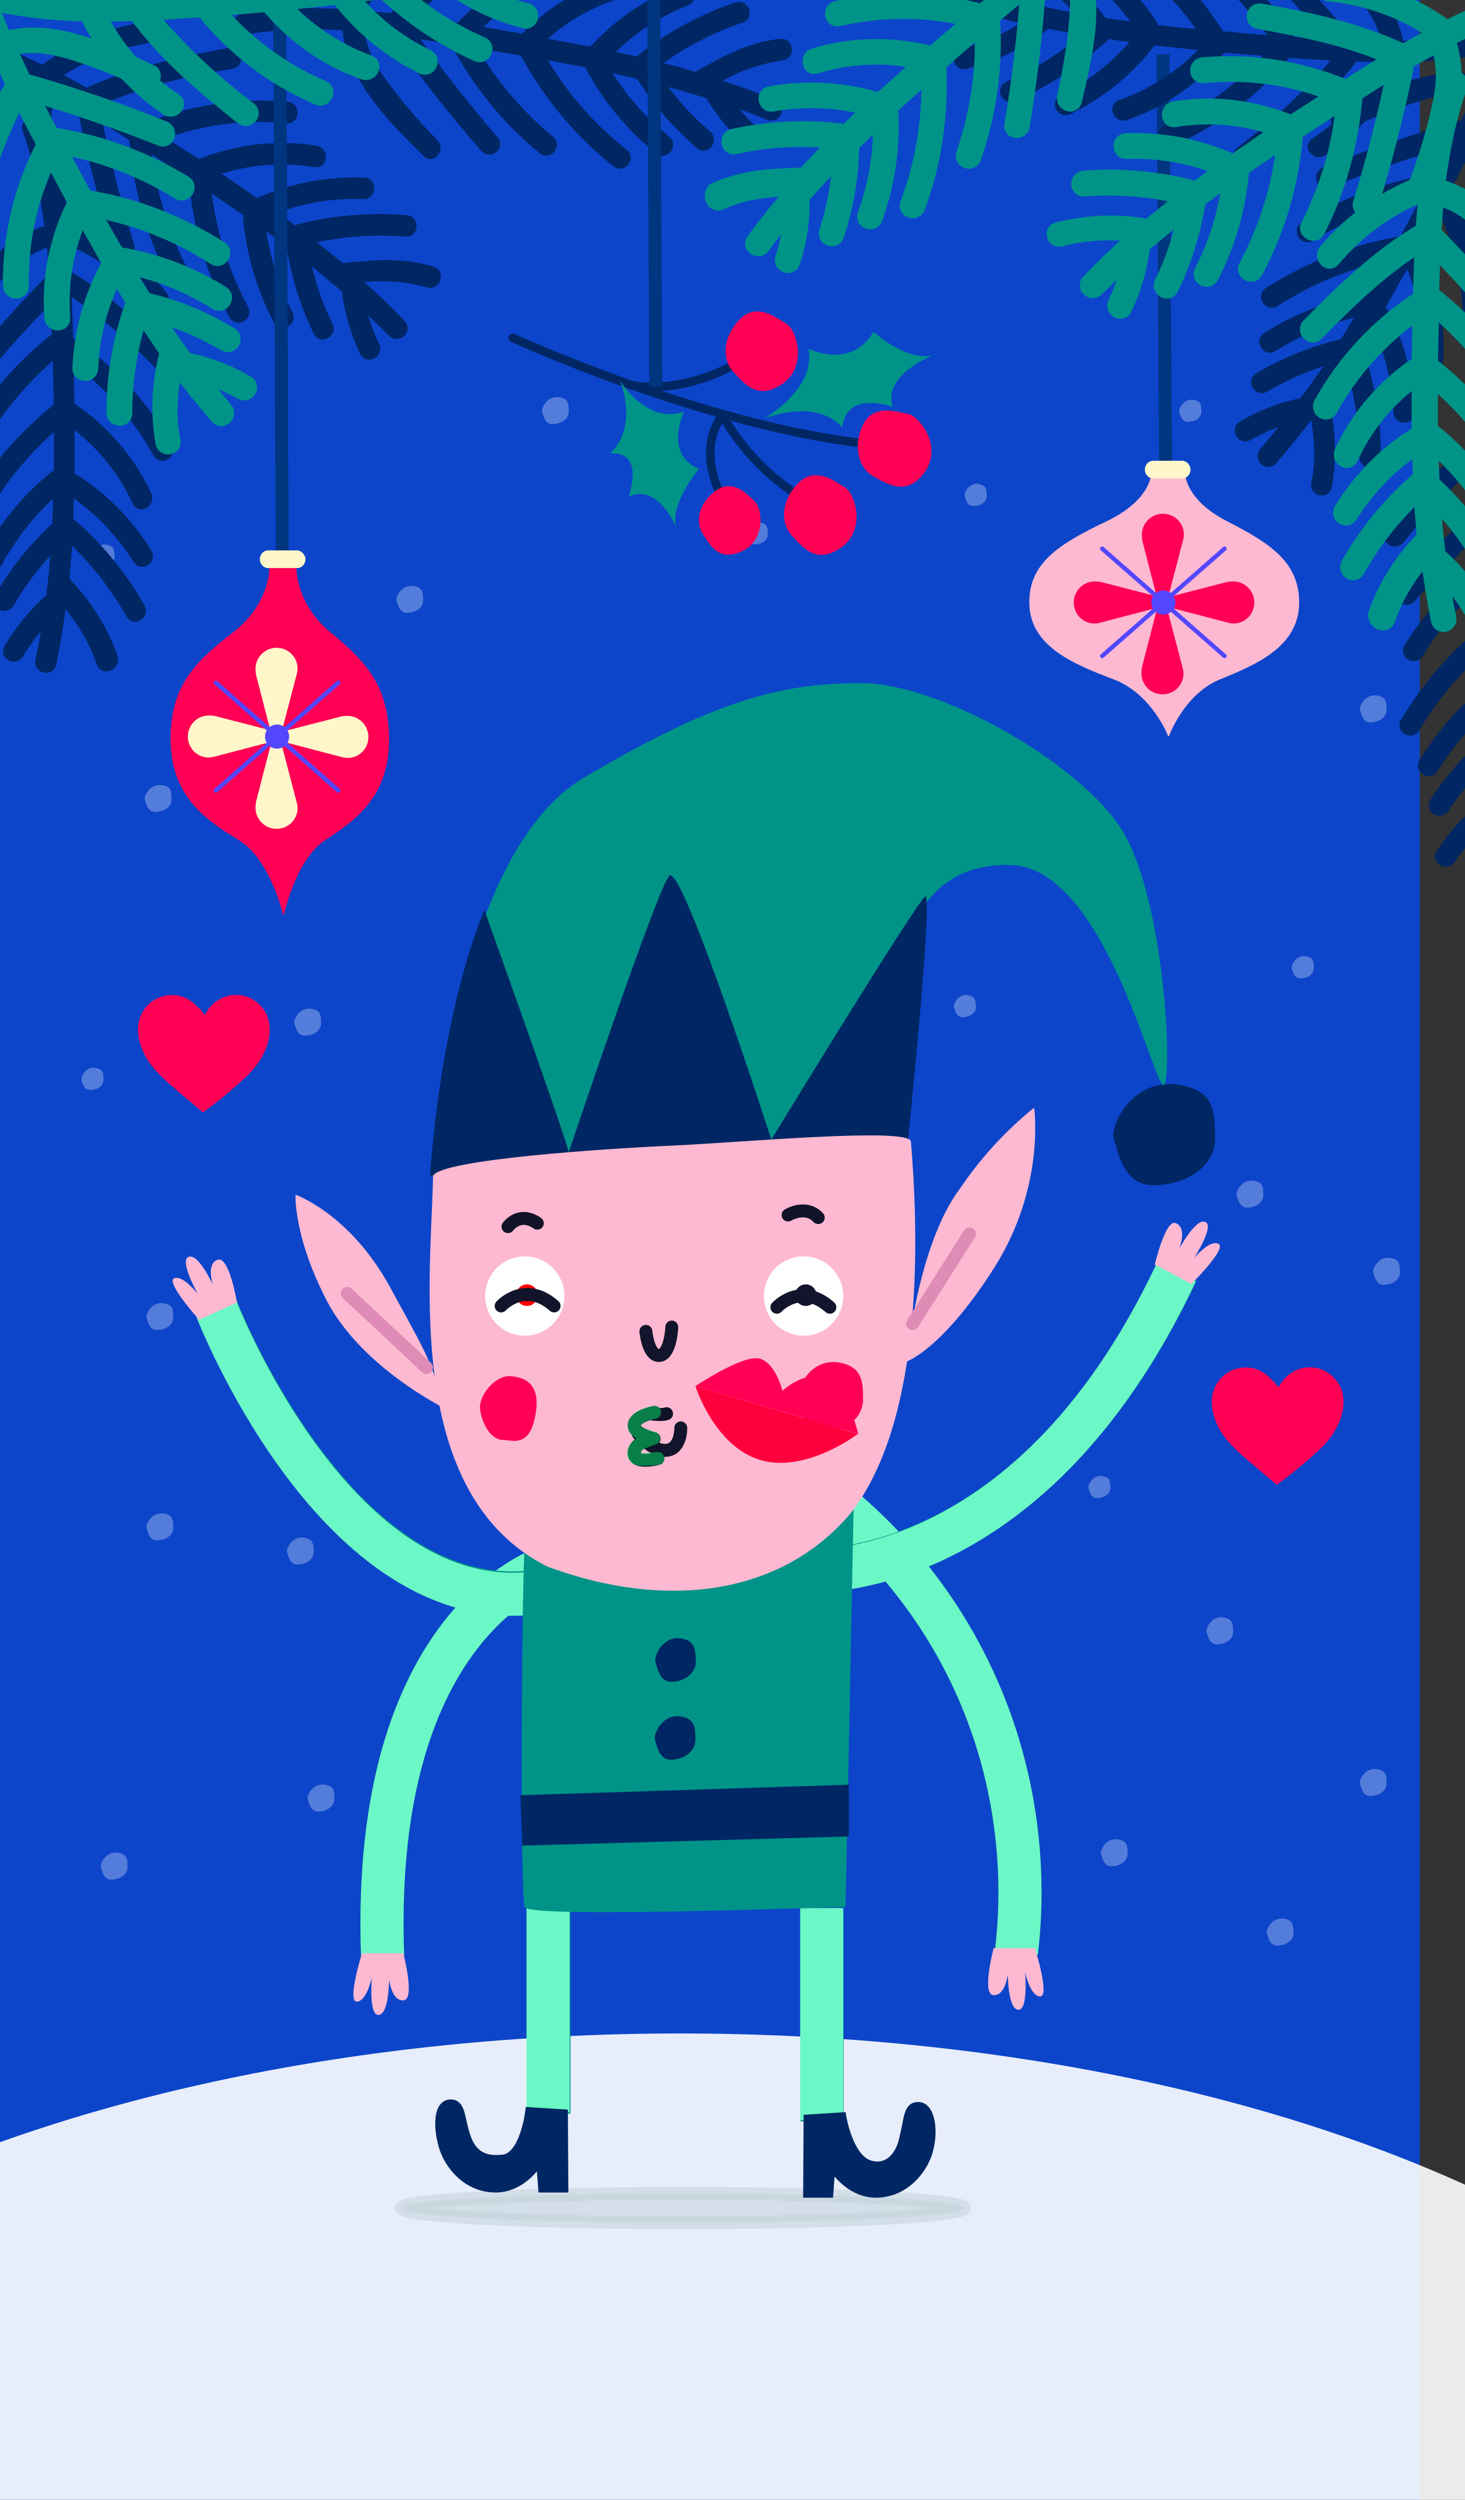 <?xml version="1.0" encoding="utf-8"?>
<!-- Generator: Adobe Illustrator 27.0.1, SVG Export Plug-In . SVG Version: 6.00 Build 0)  -->
<svg version="1.1" id="felice" xmlns="http://www.w3.org/2000/svg" xmlns:xlink="http://www.w3.org/1999/xlink" x="0px" y="0px"
	 viewBox="0 0 340 580" enable-background="new 0 0 340 580" xml:space="preserve">
<rect x="0" y="0" width="340" height="580" fill="#333333" stroke="none"/>
<path id="BG" fill="#0C45CA" d="M-10.5-2.7h340v1032.6h-340V-2.7z"/>
<g id="Neve_1_" opacity="0.3">
	<path fill="#FFFFFF" d="M270.1,140.7c-3-0.6-4.4,2.5-4.2,3.3c0.3,0.8,0.6,2.9,2.4,2.9s3.8-1,3.8-2.9S272,141,270.1,140.7
		L270.1,140.7z M319.8,161.4c-3-0.6-4.4,2.5-4.2,3.3c0.3,0.8,0.6,2.9,2.4,2.9s3.8-1,3.8-2.9S321.7,161.8,319.8,161.4L319.8,161.4z
		 M37.8,182.2c-3-0.6-4.4,2.5-4.2,3.3c0.3,0.8,0.6,2.9,2.4,2.9c1.8,0,3.8-1,3.8-2.9S39.7,182.5,37.8,182.2z M96.2,136
		c-3-0.6-4.4,2.5-4.2,3.3c0.3,0.8,0.6,2.9,2.4,2.9s3.8-1,3.8-2.9S98.1,136.4,96.2,136z M322.9,291.9c-3-0.6-4.4,2.5-4.2,3.3
		c0.3,0.8,0.6,2.9,2.4,2.9s3.8-1,3.8-2.9S324.8,292.3,322.9,291.9L322.9,291.9z M284.2,375.3c-3-0.6-4.4,2.5-4.2,3.3
		c0.3,0.8,0.6,2.9,2.4,2.9s3.8-1,3.8-2.9S286,375.7,284.2,375.3L284.2,375.3z M297.8,325c-3-0.6-4.4,2.5-4.2,3.3
		c0.3,0.8,0.6,2.9,2.4,2.9s3.8-1,3.8-2.9S299.6,325.4,297.8,325L297.8,325z M72.5,234.1c-3-0.6-4.4,2.5-4.2,3.3
		c0.3,0.8,0.6,2.9,2.4,2.9s3.8-1,3.8-2.9S74.4,234.5,72.5,234.1z M27.6,429.9c-3-0.6-4.4,2.5-4.2,3.3c0.3,0.8,0.6,2.9,2.4,2.9
		s3.8-1,3.8-2.9S29.5,430.3,27.6,429.9z M227.3,112.3c-2.4-0.5-3.6,2.1-3.4,2.7c0.2,0.7,0.5,2.4,2,2.4s3.1-0.8,3.1-2.4
		S228.8,112.7,227.3,112.3L227.3,112.3z M277.1,92.8c-2.4-0.5-3.6,2.1-3.4,2.7c0.2,0.7,0.5,2.4,2,2.4s3.1-0.8,3.1-2.4
		S278.7,93.1,277.1,92.8z M24.9,126.4c-2.4-0.5-3.6,2.1-3.4,2.7c0.2,0.7,0.5,2.4,2,2.4s3.1-0.8,3.1-2.4
		C26.5,127.6,26.4,126.7,24.9,126.4z M176.5,121.2c-2.4-0.5-3.6,2.1-3.4,2.7c0.2,0.7,0.5,2.4,2,2.4s3.1-0.8,3.1-2.4
		S178,121.6,176.5,121.2L176.5,121.2z M224.8,230.9c-2.4-0.5-3.6,2.1-3.4,2.7c0.2,0.7,0.5,2.4,2,2.4s3.1-0.8,3.1-2.4
		C226.4,232.1,226.3,231.3,224.8,230.9L224.8,230.9z M256,342.5c-2.4-0.5-3.6,2.1-3.4,2.7c0.2,0.7,0.5,2.4,2,2.4s3.1-0.8,3.1-2.4
		S257.6,342.8,256,342.5z M303.2,221.9c-2.4-0.5-3.6,2.1-3.4,2.7c0.2,0.7,0.5,2.4,2,2.4s3.1-0.8,3.1-2.4S304.7,222.2,303.2,221.9z
		 M65.5,188.9c-2.4-0.5-3.6,2.1-3.4,2.7c0.2,0.7,0.5,2.4,2,2.4s3.1-0.8,3.1-2.4C67.1,190.1,67,189.2,65.5,188.9z M22.3,247.8
		c-2.4-0.5-3.6,2.1-3.4,2.7c0.2,0.7,0.5,2.4,2,2.4s3.1-0.8,3.1-2.4S23.9,248.1,22.3,247.8z M291.2,274c-3-0.6-4.4,2.5-4.2,3.3
		c0.3,0.8,0.6,2.9,2.4,2.9s3.8-1,3.8-2.9S293.1,274.4,291.2,274L291.2,274z M75.6,414.1c-3-0.6-4.4,2.5-4.2,3.3
		c0.3,0.8,0.6,2.9,2.4,2.9s3.8-1,3.8-2.9S77.5,414.5,75.6,414.1z M38.2,302.4c-3-0.6-4.4,2.5-4.2,3.3c0.3,0.8,0.6,2.9,2.4,2.9
		c1.8,0,3.8-1,3.8-2.9S40.1,302.8,38.2,302.4z M130,92.2c-3-0.6-4.4,2.5-4.2,3.3c0.3,0.8,0.6,2.9,2.4,2.9c1.8,0,3.8-1,3.8-2.9
		S131.9,92.6,130,92.2z M259.7,426.8c-3-0.6-4.4,2.5-4.2,3.3c0.3,0.8,0.6,2.9,2.4,2.9s3.8-1,3.8-2.9S261.6,427.2,259.7,426.8z
		 M319.8,410.5c-3-0.6-4.4,2.5-4.2,3.3c0.3,0.8,0.6,2.9,2.4,2.9s3.8-1,3.8-2.9S321.7,410.9,319.8,410.5L319.8,410.5z M298.2,445.2
		c-3-0.6-4.4,2.5-4.2,3.3c0.3,0.8,0.6,2.9,2.4,2.9s3.8-1,3.8-2.9S300,445.6,298.2,445.2L298.2,445.2z M70.8,356.8
		c-3-0.6-4.4,2.5-4.2,3.3c0.3,0.8,0.6,2.9,2.4,2.9s3.8-1,3.8-2.9S72.6,357.2,70.8,356.8z M38.2,351.2c-3-0.6-4.4,2.5-4.2,3.3
		c0.3,0.8,0.6,2.9,2.4,2.9c1.8,0,3.8-1,3.8-2.9S40.1,351.6,38.2,351.2z"/>
</g>
<g id="palla2">
	<path fill="#FDB9D1" d="M284.9,121c-10.2-5.2-9.9-11.5-9.9-11.5h-7.8c0,0,0.4,6.3-10.5,11.5s-18.2,9.7-17.8,19.4
		s10.5,13.8,19.5,17.2c9,3.4,12.7,13.2,12.7,13.2h0.2c0,0,3.5-9.8,11.9-13.2s17.9-7.5,18.3-17.2C301.8,130.7,295.1,126.2,284.9,121
		L284.9,121z"/>
	<g id="fiore_x5F_1_1_">
		<path fill="#FF0055" d="M268.2,141.1l-13,3.4c-3,0.8-6-1.5-6-4.7c0-2.8,2.3-5,5.1-4.9c0.4,0,0.8,0.1,1.1,0.1l12.8,3.3V141.1z
			 M272.1,141.1l13,3.4c3,0.8,6-1.5,6-4.7c0-2.8-2.3-5-5.1-4.9c-0.4,0-0.8,0.1-1.1,0.1l-12.8,3.3V141.1z M271.1,142.1l3.4,13
			c0.8,3-1.5,6-4.7,6c-2.8,0-5-2.3-4.9-5.1c0-0.4,0.1-0.8,0.1-1.1l3.3-12.8L271.1,142.1L271.1,142.1z M271.2,138.2l3.4-13
			c0.8-3-1.5-6-4.7-6c-2.8,0-5,2.3-4.9,5.1c0,0.4,0.1,0.8,0.1,1.1l3.3,12.8H271.2L271.2,138.2z"/>
		<circle fill="#5347FF" cx="270" cy="139.8" r="2.8"/>
		<path fill="none" stroke="#5347FF" stroke-linecap="round" stroke-linejoin="round" stroke-miterlimit="10" d="M284.2,152.2
			l-28.4-24.9 M255.8,152.2l28.4-24.9"/>
	</g>
	<path fill="#FFF6C9" d="M274.3,106.9h-6.7c-1,0-1.9,0.9-1.9,2v0.1c0,1.1,0.9,2,1.9,2h6.8c1,0,1.9-0.9,1.9-2v-0.1
		C276.2,107.8,275.4,106.9,274.3,106.9L274.3,106.9z"/>
	<path fill="none" stroke="#003580" stroke-width="3" stroke-miterlimit="10" d="M270.5,106.9l-0.6-94.3"/>
</g>
<g>
	
		<path id="pino_x5F_1_1_" fill="#002764" stroke="#002764" stroke-width="2" stroke-linecap="round" stroke-linejoin="round" stroke-miterlimit="10" d="
		M181.5,13c-5.8,0.9-11.3,2.9-16.2,6c4.8,1.5,9.6,3.2,14.3,5.2c1.8,0.7,0.6,3.4-1.2,2.7c-3.1-1.3-6.3-2.5-9.5-3.6
		c2,2.9,4.4,5.6,7.2,8c1.4,1.2-0.4,3.6-1.8,2.3c-3.8-3.3-7.1-7.2-9.7-11.6l-0.1-0.1c-3.9-1.2-7.9-2.4-11.9-3.4
		c3.3,4.7,7.1,9,11.6,12.8c1.4,1.2-0.4,3.6-1.8,2.3c-5.4-4.6-10-10-13.8-16l-0.1-0.2l-8.4-1.9c3.8,6.5,8.7,12.3,14.6,17
		c1.5,1.2-0.4,3.5-1.8,2.3c-6.5-5.2-11.8-11.6-15.8-18.9c-0.2-0.4-0.2-0.8-0.2-1.1l-11.7-2.2c5,8.9,11.6,16.6,19.6,22.9
		c1.5,1.2-0.3,3.5-1.8,2.3c-8.8-7-16-15.6-21.3-25.5l-0.1-0.3l-4.2-0.7l-8.5-1.4c4.8,8.6,11.2,16.3,18.8,22.6
		c1.5,1.2-0.4,3.5-1.8,2.3c-8.4-6.9-15.4-15.4-20.4-25.1l-0.1-0.4l-10-1.5c6.1,8.6,12.6,16.9,19.4,24.8c1.2,1.4-1.2,3.2-2.4,1.7
		C105,25.8,98,17,91.6,7.7l-0.2-0.6l-7.9-0.8c0.5,5.3,2.6,9.2,5.8,13.5c3.5,4.7,7.3,9.2,11.5,13.4c1.3,1.3-0.5,3.7-1.8,2.3
		c-8.1-8-17.7-17.5-18.6-29.4C72.5,5.5,64.6,5.8,56.8,7c-1.9,0.3-2.2-2.7-0.3-2.9c7.7-1.3,15.5-1.4,23.2-1
		c5-8.5,11.9-15.4,20.5-20.2c1.6-0.9,3.4,1.5,1.7,2.4c-7.7,4.3-14.3,10.5-19,18l8.2,0.8c7.6-8.8,17.1-15.4,26.6-21.9
		c1.6-1.1,3.3,1.3,1.7,2.4c-8.8,6-17.6,12-24.8,19.9l12,1.8C114.4-2,124.2-8.2,135-11.8c1.8-0.6,2.9,2.2,1,2.8
		c-9.8,3.2-18.6,8.6-25.9,15.9l7.5,1.3l3.9,0.7c6.4-6.7,14.6-11.5,23.6-13.8c1.8-0.5,2.9,2.3,1,2.8c-8,2.1-15.2,6-21.1,11.7
		l12.4,2.3c5.7-6.4,12.9-11.3,20.9-14.4c1.8-0.7,2.8,2.1,1,2.8C152.4,3,146.1,7.2,141,12.6l7,1.6l0.1-0.1
		c6.8-5.5,14.6-9.8,22.9-12.6c1.8-0.6,2.9,2.2,1,2.8c-7.3,2.5-14.2,6.1-20.3,10.8c3.4,0.8,6.7,1.7,10,2.7l0.4-0.4
		c6-3.4,12.1-6.7,19.1-7.4C183.1,9.8,183.4,12.8,181.5,13z"/>
	
		<path id="pino_x5F_2_1_" fill="#002764" stroke="#002764" stroke-width="2" stroke-linecap="round" stroke-linejoin="round" stroke-miterlimit="10" d="
		M99.4,65.7c-5.6-1.5-11.5-1.8-17.2-1c3.8,3.3,7.5,6.8,11,10.5c1.3,1.4-0.8,3.4-2.2,2l-7.3-7.1c0.7,3.5,1.8,6.9,3.4,10.2
		c0.8,1.7-1.8,3.1-2.6,1.4c-2.2-4.6-3.6-9.5-4.2-14.5v-0.1l-9.5-7.9c1.1,5.7,2.9,11.2,5.5,16.4c0.8,1.7-1.8,3.1-2.6,1.4
		c-3.1-6.4-5.2-13.2-6.3-20.2v-0.2l-6.9-5.1c0.9,7.5,3,14.7,6.5,21.4c0.9,1.7-1.7,3.1-2.6,1.4c-3.8-7.3-6.2-15.4-7-23.6
		c0-0.4,0.1-0.8,0.3-1.1c-3.2-2.3-6.5-4.5-9.8-6.7c1,10.1,4,19.8,8.8,28.8c0.9,1.7-1.7,3.1-2.6,1.4c-5.3-9.9-8.4-20.7-9.3-31.9v-0.3
		l-3.5-2.3l-7.2-4.7c0.9,9.9,3.7,19.4,8.2,28.3c0.9,1.7-1.8,3.1-2.6,1.4c-5-9.8-7.8-20.3-8.7-31.2V32c-2.8-1.8-5.7-3.7-8.6-5.4
		c2.1,10.3,4.7,20.5,7.8,30.5c0.6,1.8-2.3,2.5-2.9,0.6C24,47,21.2,36.1,19,25.1v-0.6l-6.9-3.9c-1.7,5-1.3,9.4-0.1,14.7
		c1.3,5.7,3,11.4,5.1,16.9c0.7,1.8-1.9,3.2-2.6,1.4c-4-10.6-9-23.2-5.1-34.4c-7-3.6-14.3-6.7-22-8.7c-1.8-0.5-0.9-3.3,0.9-2.8
		c7.5,2,14.7,5,21.6,8.5c8.1-6,17.2-9.6,27-10.5c1.9-0.2,2.5,2.7,0.6,2.9c-8.9,0.9-17.3,3.9-24.6,8.9l7.2,4
		c10.5-5,21.8-7.3,33.1-9.4c1.9-0.3,2.5,2.5,0.6,2.9c-10.5,1.5-20.8,4.3-30.7,8.3l10.3,6.5c10.5-4.4,21.9-6.2,33.3-5.2
		c1.9,0.2,1.8,3.1-0.1,3c-10.3-1-20.5,0.4-30.1,4.2c3.1,2.1,6.3,4.2,9.6,6.2c8.6-3.5,18-4.7,27.2-3.2c1.9,0.3,1.7,3.3-0.1,3
		c-8.1-1.3-16.3-0.6-24,2.2l10.4,7.1c7.8-3.6,16.3-5.2,24.9-4.9c1.9,0.1,1.8,3-0.1,3c-7.6-0.3-15,1-22,3.9l5.8,4.2h0.1
		c8.5-2.3,17.3-3.1,26-2.4c1.9,0.2,1.8,3.1-0.1,3c-7.7-0.6-15.4,0-22.9,1.8c2.7,2.1,5.4,4.3,8.1,6.5L80,62
		c6.9-0.7,13.8-1.3,20.5,0.9C102.1,63.5,101.2,66.3,99.4,65.7z"/>
	
		<path id="pino_x5F_3_1_" fill="#002764" stroke="#002764" stroke-width="2" stroke-linecap="round" stroke-linejoin="round" stroke-miterlimit="10" d="
		M223.5,12.2c5.6-1.4,10.9-3.8,15.6-7.3c-4.9-1.1-9.8-2.4-14.7-3.9c-1.8-0.6-0.9-3.4,1-2.8l9.8,2.8c-2.3-2.8-4.9-5.2-7.8-7.4
		c-1.5-1.1,0.1-3.6,1.6-2.5c4.2,3,7.8,6.7,10.7,10.9c4,0.9,8.1,1.7,12.1,2.4c-3.7-4.5-7.9-8.4-12.6-11.8c-1.5-1.1,0.1-3.6,1.6-2.5
		c5.7,4.1,10.8,9.1,15.1,14.8l0.1,0.2l8.5,1.2c-4.3-6.2-9.7-11.5-15.9-15.7c-1.6-1.1,0.1-3.5,1.6-2.5c6.9,4.7,12.8,10.6,17.4,17.5
		c0.2,0.4,0.3,0.8,0.2,1.1c3.9,0.5,7.9,0.9,11.8,1.2c-5.7-8.4-13-15.6-21.4-21.2c-1.6-1.1,0.1-3.5,1.6-2.5
		c9.3,6.2,17.3,14.3,23.3,23.7l0.2,0.3l4.2,0.4l8.6,0.7c-5.5-8.2-12.5-15.3-20.6-21c-1.6-1.1,0.1-3.5,1.6-2.5
		c9,6.2,16.5,14.1,22.5,23.3l0.2,0.4l10.1,0.7c-6.8-8-13.9-15.8-21.4-23.1c-1.4-1.3,0.9-3.3,2.2-1.9c8,7.9,15.6,16.1,22.8,24.7
		l0.3,0.5l8,0.2c-0.9-5.2-3.4-8.9-6.9-13c-3.9-4.4-8.1-8.5-12.5-12.4c-1.4-1.2,0.2-3.7,1.6-2.5c8.6,7.4,18.9,16.1,20.8,27.8
		c7.9-0.2,15.7-0.9,23.5-2.8c1.9-0.4,2.4,2.5,0.5,2.9c-7.6,1.8-15.3,2.6-23.1,2.8c-4.2,8.8-10.6,16.3-18.7,21.8
		c-1.6,1.1-3.5-1.2-1.9-2.2c7.4-5,13.4-11.6,17.4-19.6l-8.2-0.1c-7.1,9.1-15.4,17.2-24.7,24c-1.5,1.2-3.4-1-1.9-2.2
		c8.5-6.4,16.3-13.7,23.1-21.9l-12.1-0.8c-7.1,8.9-16.3,15.9-26.8,20.4c-1.7,0.7-3-1.9-1.3-2.7c9.5-4,17.8-10.2,24.5-18l-7.5-0.6
		l-3.9-0.3c-5.9,7.2-13.6,12.6-22.4,15.7c-1.8,0.6-3.1-2-1.3-2.7c7.7-2.7,14.6-7.3,20.1-13.4l-12.6-1.3
		c-5.2,6.9-11.9,12.4-19.6,16.1c-1.7,0.8-3-1.8-1.3-2.7c6.8-3.3,12.7-8,17.5-13.9c-2.4-0.3-4.7-0.6-7.1-1l-0.1,0.1
		c-6.4,6-13.7,10.9-21.7,14.5c-1.7,0.8-3-1.9-1.3-2.7c7.1-3.1,13.6-7.3,19.3-12.4c-3.4-0.6-6.8-1.2-10.2-1.9L242.6,6
		c-5.5,4.3-11.8,7.3-18.5,9C222.1,15.5,221.6,12.6,223.5,12.2z"/>
	
		<path id="pino_x5F_4_1_" fill="#002764" stroke="#002764" stroke-width="2" stroke-linecap="round" stroke-linejoin="round" stroke-miterlimit="10" d="
		M305.3,112.2c1.3-5.7,0.6-11.5-0.4-17.2c-3,4.1-6.2,8-9.5,11.9c-1.3,1.4-3.4-0.6-2.2-2l6.5-7.9c-3.4,1-6.7,2.4-9.9,4.2
		c-1.6,1-3.2-1.5-1.6-2.5c4.4-2.6,9.1-4.4,14.1-5.4h0.1c2.5-3.3,4.8-6.7,7.1-10.1c-5.6,1.6-10.9,3.8-15.9,6.8
		c-1.6,1-3.2-1.5-1.6-2.5c6.1-3.6,12.7-6.2,19.6-7.9h0.2l4.5-7.3c-7.4,1.4-14.4,4.3-20.8,8.3c-1.6,1-3.2-1.5-1.6-2.5
		c7-4.4,14.8-7.4,23-8.9c0.4-0.1,0.8,0,1.1,0.2l5.9-10.3c-10,1.8-19.5,5.6-28,11.1c-1.6,1-3.2-1.5-1.6-2.5c9.5-6.1,19.9-10,31-11.9
		h0.3l2-3.7l4.1-7.6c-9.8,1.7-19.1,5.3-27.5,10.5c-1.6,1-3.2-1.5-1.6-2.5c9.3-5.7,19.6-9.5,30.4-11.2h0.4l4.7-9
		c-10.1,3-20,6.4-29.8,10.3c-1.8,0.7-2.6-2.1-0.9-2.8c10.4-4.2,21-7.8,31.8-10.9l0.6-0.1l3.4-7.2c-5.1-1.2-9.5-0.5-14.7,1.1
		c-5.6,1.8-11.1,4-16.4,6.5c-1.7,0.8-3.3-1.7-1.6-2.5c10.2-4.9,22.4-10.9,33.9-7.9c3-7.3,5.5-14.8,6.9-22.6c0.3-1.9,3.2-1.2,2.9,0.7
		c-1.4,7.7-3.7,15.1-6.7,22.3c6.4,7.4,10.7,16.4,12.5,26c0.3,1.9-2.5,2.7-2.8,0.9c-1.6-8.7-5.3-16.9-10.9-23.8l-3.4,7.5
		c5.9,10,9,21.1,12,32.3c0.5,1.8-2.3,2.7-2.8,0.9c-2.4-10.4-6-20.4-10.8-29.9l-5.6,10.7c5.3,10.1,8,21.3,7.9,32.7c0,1.9-3,2-3,0.1
		c0.1-10.3-2.1-20.4-6.6-29.7l-3.6,6.7l-1.9,3.5c4.2,8.3,6.1,17.5,5.4,26.8c-0.1,1.9-3.1,2-3,0.1c0.6-8.2-0.8-16.3-4.2-23.8l-6.2,11
		c4.2,7.5,6.5,15.8,6.9,24.4c0.1,1.9-2.9,2-3,0.1c-0.3-7.5-2.2-14.9-5.7-21.6l-3.7,6.1v0.1c3,8.3,4.5,16.9,4.5,25.7c0,1.9-3,2-3,0.1
		c0-7.8-1.2-15.3-3.6-22.7l-5.8,8.6l0.2,0.5c1.7,6.7,2,13.7,0.8,20.5C307.7,114.7,304.8,114,305.3,112.2L305.3,112.2z"/>
	
		<path id="pino_x5F_5_1_" fill="#002764" stroke="#002764" stroke-width="2" stroke-linecap="round" stroke-linejoin="round" stroke-miterlimit="10" d="
		M23.4,153.8c-1.9-5.5-5-10.5-8.9-14.8c-0.6,5-1.4,10-2.4,15c-0.4,1.9-3.3,1.2-2.9-0.7c0.7-3.3,1.3-6.7,1.8-10
		c-2.5,2.6-4.7,5.4-6.5,8.5c-1,1.6-3.6,0.3-2.6-1.4c2.6-4.4,5.8-8.3,9.7-11.7l0.1-0.1c0.5-4.1,0.9-8.2,1.1-12.3
		C8.7,130.4,5.2,135,2.3,140c-1,1.6-3.6,0.3-2.6-1.4c3.6-6.2,8-11.7,13.2-16.5l0.2-0.1l0.3-8.6c-5.7,4.9-10.4,10.8-14,17.4
		c-0.9,1.7-3.5,0.3-2.6-1.4c3.9-7.3,9.2-13.8,15.6-19c0.3-0.3,0.7-0.4,1.1-0.4V98.1c-7.8,6.5-14.2,14.5-18.9,23.5
		c-0.9,1.7-3.5,0.3-2.6-1.4c5.2-9.9,12.4-18.7,21.2-25.6l0.3-0.2l-0.1-4.2l-0.2-8.6c-7.6,6.3-14,14-18.7,22.7
		c-0.9,1.7-3.5,0.3-2.6-1.4C-2.9,93.3,4.3,84.8,13,78.1L12.7,68C5.3,75.5-1.6,83.4-8.2,91.6c-1.2,1.5-3.3-0.5-2.2-2
		c7-8.8,14.4-17.2,22.3-25.2c0.2-0.2,0.3-0.3,0.5-0.3l-0.6-8c-4.8,1.5-9,4.3-12.2,8.2c-4,4.3-7.7,8.9-11.1,13.7
		c-1.1,1.5-3.7,0.2-2.6-1.4C-7.6,67.4,0,56.2,11.4,53.2c-1-7.8-2.5-15.6-5.2-23.1c-0.6-1.8,2.2-2.6,2.8-0.8c2.6,7.4,4.2,15,5.2,22.7
		c9.2,3.3,17.3,8.9,23.6,16.4c1.2,1.4-0.8,3.6-2,2.2c-5.7-6.8-12.9-12.1-21.2-15.3l0.7,8.2c10,5.8,18.3,13.9,26.4,22.1
		c1.3,1.3-0.7,3.5-2,2.2C32.5,79.9,24.4,72.9,15.6,67L16,79.1c9.6,6.2,17.5,14.6,23,24.6c0.9,1.7-1.6,3.2-2.5,1.5
		c-5-9-11.9-16.7-20.4-22.5l0.1,7.6l0.1,3.9c7.8,5.1,14,12.3,17.9,20.7c0.8,1.7-1.7,3.3-2.5,1.5c-3.4-7.4-8.7-13.8-15.4-18.6v12.6
		c7.4,4.4,13.5,10.6,18,17.9c1,1.6-1.5,3.2-2.5,1.5c-4-6.4-9.3-11.8-15.6-16l-0.2,7.1h0.1c6.7,5.7,12.3,12.5,16.6,20.1
		c0.9,1.7-1.6,3.2-2.5,1.5c-3.8-6.7-8.6-12.8-14.3-18l-0.8,10.3l0.5,0.4c4.8,5,8.5,10.9,10.8,17.4C26.7,154.8,23.9,155.6,23.4,153.8
		L23.4,153.8z"/>
	
		<path id="pino_x5F_4_2_" fill="#002764" stroke="#002764" stroke-width="2" stroke-linecap="round" stroke-linejoin="round" stroke-miterlimit="10" d="
		M355.5,202.3c-1.6-5.5-4.3-10.7-8-15.2c-0.9,5-1.9,9.9-3.2,14.9c-0.5,1.8-3.3,1-2.8-0.8c0.9-3.3,1.6-6.6,2.3-9.9
		c-2.6,2.4-5,5.1-7,8.1c-1.1,1.6-3.6,0.1-2.5-1.5c2.8-4.3,6.2-8,10.3-11.1l0.1-0.1c0.7-4.1,1.3-8.1,1.8-12.2
		c-4.3,3.9-8,8.3-11.2,13.1c-1,1.6-3.6,0.1-2.5-1.5c3.9-6,8.6-11.2,14-15.8l0.2-0.1l0.8-8.5c-6,4.6-11,10.2-15,16.7
		c-1,1.6-3.5,0.1-2.5-1.5c4.3-7.1,9.9-13.3,16.6-18.2c0.4-0.3,0.7-0.3,1.1-0.3c0.3-3.9,0.5-7.9,0.6-11.8
		c-8.1,6.1-14.9,13.7-20.1,22.4c-1,1.6-3.5,0.1-2.5-1.5c5.7-9.6,13.4-17.9,22.5-24.4l0.3-0.2l0.1-4.2l0.3-8.6
		c-8,5.9-14.7,13.2-19.9,21.6c-1,1.6-3.5,0.1-2.5-1.5c5.9-9.3,13.5-17.4,22.6-23.7l0.2-10.1c-7.7,7.2-15.1,14.7-22.1,22.5
		c-1.3,1.4-3.3-0.7-2-2.1c7.5-8.4,15.3-16.3,23.6-23.9c0.2-0.2,0.3-0.3,0.5-0.3l-0.2-8c-4.8,1.2-9.2,3.8-12.6,7.5
		c-4.2,4.1-8.2,8.5-11.8,13.1c-1.2,1.5-3.7,0-2.5-1.5c7-8.9,15.2-19.7,26.8-22.1c-0.4-7.9-1.8-15.7-3.9-23.3
		c-0.5-1.8,2.3-2.5,2.9-0.7c2.2,7.5,3.4,15.2,3.9,22.9c9,3.8,16.8,9.8,22.7,17.7c1.1,1.5-1,3.6-2.1,2c-5.3-7.1-12.3-12.8-20.4-16.4
		l0.2,8.2c9.7,6.4,17.5,14.9,25.2,23.5c1.3,1.4-0.9,3.5-2.1,2c-7.1-7.9-14.2-15.9-23-22l-0.2,12.1c9.3,6.6,16.7,15.5,21.6,25.8
		c0.8,1.7-1.8,3.1-2.6,1.4c-4.5-9.3-11-17.3-19.2-23.6l-0.3,7.6l-0.1,3.9c7.5,5.5,13.3,13,16.8,21.6c0.7,1.7-1.9,3.2-2.6,1.4
		c-3-7.6-7.9-14.3-14.3-19.4l-0.7,12.6c7.1,4.8,12.9,11.3,17.1,18.8c0.9,1.7-1.7,3.1-2.6,1.4c-3.6-6.6-8.6-12.3-14.7-16.8l-0.6,7.1
		h0.1c6.4,6,11.6,13.1,15.5,21c0.8,1.7-1.8,3.1-2.6,1.4c-3.4-7-7.9-13.2-13.3-18.7c-0.4,3.4-0.8,6.9-1.4,10.3l0.4,0.4
		c4.5,5.2,7.8,11.4,9.8,18C358.8,203.4,356,204.1,355.5,202.3L355.5,202.3z"/>
</g>
<path id="pino_x5F_1" fill="#009488" stroke="#009488" stroke-width="3" stroke-miterlimit="10" d="M167.3,47.2
	c5.3-2.5,11.1-3,16.9-3.3c-3.3,3.8-6.5,7.7-9.5,11.8c-1.1,1.5,1.3,3.2,2.4,1.7c2-2.7,4.1-5.4,6.3-8c-0.2,3.6-0.9,7.1-2,10.5
	c-0.6,1.8,2.2,2.8,2.8,1c1.6-4.9,2.3-9.8,2.2-15v-0.1c2.7-3.1,5.5-6.1,8.4-9.1c-0.4,5.8-1.4,11.5-3.2,17c-0.6,1.8,2.2,2.8,2.8,1
	c2.2-6.7,3.4-13.7,3.5-20.8v-0.2l6.2-6c0.2,7.6-1,15-3.6,22.1c-0.6,1.8,2.1,2.8,2.8,1c2.8-7.8,4.1-16.1,3.7-24.4
	c0-0.4-0.2-0.8-0.5-1l8.8-7.9c0.3,10.1-1.3,20.2-4.9,29.7c-0.7,1.8,2.1,2.8,2.8,1c3.9-10.5,5.5-21.7,4.9-32.9L218,15
	c1.1-0.9,2.2-1.8,3.2-2.8l6.5-5.6c0.4,9.9-1.1,19.7-4.3,29.1c-0.6,1.8,2.1,2.8,2.8,1c3.6-10.3,5.1-21.2,4.4-32.1l-0.1-0.4
	c2.6-2.2,5.1-4.4,7.8-6.5c-0.7,10.5-2,20.9-3.7,31.3c-0.3,1.9,2.6,2.1,2.9,0.2c1.8-11.1,3.1-22.2,3.8-33.4l-0.1-0.6
	c2.1-1.7,4.2-3.3,6.4-4.8c2.3,4.8,2.5,9.2,2,14.6c-0.5,5.9-1.5,11.7-2.8,17.4c-0.4,1.8,2.3,2.9,2.8,1c2.6-11,5.8-24.2,0.4-34.8
	c6.5-4.5,13.3-8.5,20.6-11.6c1.8-0.7,0.5-3.4-1.3-2.7c-7.2,3-13.9,6.9-20.3,11.3c-8.6-4.7-18.2-7-28-6.6c-1.9,0.1-2.2,3-0.2,2.9
	c8.9-0.3,17.7,1.5,25.6,5.6l-6.6,5c-11-3.6-22.6-4.3-34.1-4.9c-1.9-0.1-2.2,2.9-0.2,2.9c10.6,0.5,21.3,1.1,31.6,4.1l-9.3,7.8
	c-11-3-22.5-3.3-33.7-0.7c-1.8,0.4-1.3,3.3,0.5,2.9c10-2.3,20.4-2.3,30.4,0.1l-5.7,4.9l-3,2.6c-9-2.3-18.5-2.2-27.4,0.5
	c-1.8,0.5-1.3,3.5,0.5,2.9c7.8-2.4,16.1-2.8,24.1-1l-9.4,8.4c-8.3-2.5-16.8-3-25.4-1.5c-1.9,0.3-1.3,3.2,0.5,2.9
	c7.5-1.3,15-1,22.3,0.9l-5.2,5h-0.1c-8.7-1.2-17.5-0.8-26.1,1.1c-1.9,0.4-1.3,3.3,0.5,2.9c7.5-1.7,15.2-2.1,22.9-1.3l-7.1,7.5
	l-0.6-0.1c-6.9,0.2-13.9,0.6-20.2,3.6C164.3,45.4,165.6,48.1,167.3,47.2L167.3,47.2z"/>
<path id="pino_x5F_2" fill="#009488" stroke="#009488" stroke-width="3" stroke-miterlimit="10" d="M246.3,55.7
	c5.6-1.5,11.5-1.8,17.2-1c-3.8,3.3-7.5,6.8-11,10.5c-1.3,1.4,0.8,3.4,2.2,2l7.3-7.1c-0.7,3.5-1.8,6.9-3.4,10.2
	c-0.8,1.7,1.8,3.1,2.6,1.4c2.2-4.6,3.6-9.4,4.2-14.5v-0.1l9.5-7.9c-1.1,5.7-2.9,11.2-5.5,16.4c-0.8,1.7,1.8,3.1,2.6,1.4
	c3.1-6.4,5.2-13.2,6.3-20.2v-0.2l6.9-5.1c-0.9,7.5-3,14.7-6.5,21.4c-0.9,1.7,1.7,3.1,2.6,1.4c3.8-7.3,6.2-15.4,7-23.6
	c0-0.4-0.1-0.8-0.3-1.1c3.2-2.3,6.5-4.5,9.8-6.7c-1,10.1-4,19.8-8.8,28.8c-0.9,1.7,1.7,3.1,2.6,1.4c5.3-9.9,8.4-20.7,9.3-31.9v-0.3
	l3.5-2.3l7.2-4.7c-0.9,9.9-3.7,19.5-8.2,28.3c-0.9,1.7,1.8,3.1,2.6,1.4c5-9.8,7.8-20.3,8.7-31.2V22c2.8-1.8,5.7-3.7,8.6-5.4
	c-2.1,10.3-4.7,20.5-7.8,30.5c-0.6,1.8,2.3,2.5,2.9,0.6c3.3-10.7,6.1-21.6,8.3-32.6v-0.6l6.9-3.9c1.7,5,1.3,9.4,0.1,14.7
	c-1.3,5.7-3,11.4-5.1,16.9c-0.7,1.8,1.9,3.2,2.6,1.4c4-10.6,9-23.2,5.1-34.4c7-3.6,14.3-6.7,22-8.7c1.8-0.5,0.9-3.3-0.9-2.8
	c-7.5,2-14.7,5-21.6,8.5c-7.9-5.8-17.2-9.3-26.9-10.3c-1.9-0.2-2.5,2.7-0.6,2.9c8.9,0.9,17.3,3.9,24.6,8.9l-7.2,4
	c-10.5-5-21.8-7.3-33.1-9.4c-1.9-0.3-2.5,2.5-0.6,2.9c10.5,1.9,21,4,30.7,8.3L312.4,20c-10.5-4.4-21.9-6.2-33.3-5.2
	c-1.9,0.2-1.8,3.1,0.1,3c10.3-1,20.5,0.4,30.1,4.2l-6.3,4.1l-3.3,2.1c-8.6-3.5-18-4.7-27.2-3.2c-1.9,0.3-1.7,3.3,0.1,3
	c8.1-1.3,16.3-0.6,24,2.2l-10.4,7.1c-7.8-3.6-16.3-5.2-24.9-4.9c-1.9,0.1-1.8,3,0.1,3c7.6-0.3,15,1,22,3.9l-5.8,4.2h-0.1
	c-8.5-2.3-17.3-3.1-26-2.4c-1.9,0.2-1.8,3.1,0.1,3c7.7-0.6,15.4,0,22.9,1.8c-2.7,2.1-5.4,4.3-8.1,6.5l-0.6-0.2
	c-6.8-1.2-13.8-0.8-20.5,0.9C243.6,53.5,244.5,56.3,246.3,55.7L246.3,55.7z"/>
<path id="pino_x5F_5" fill="#009488" stroke="#009488" stroke-width="3" stroke-miterlimit="10" d="M322.3,143.8
	c1.9-5.5,5-10.5,8.9-14.8c0.6,5,1.4,10,2.4,15c0.4,1.9,3.3,1.2,2.9-0.7c-0.7-3.3-1.3-6.7-1.8-10c2.5,2.6,4.7,5.4,6.5,8.5
	c1,1.6,3.6,0.3,2.6-1.4c-2.6-4.4-5.9-8.3-9.7-11.7l-0.1-0.1c-0.5-4.1-0.9-8.2-1.1-12.3c4.1,4.1,7.6,8.7,10.5,13.7
	c1,1.6,3.6,0.3,2.6-1.4c-3.6-6.2-8-11.7-13.2-16.5l-0.2-0.1l-0.3-8.6c5.7,4.9,10.4,10.8,14,17.4c0.9,1.7,3.5,0.3,2.6-1.4
	c-3.9-7.3-9.2-13.8-15.6-19c-0.3-0.3-0.7-0.4-1.1-0.4V88.1c7.8,6.5,14.2,14.5,18.9,23.5c0.9,1.7,3.5,0.3,2.6-1.4
	c-5.2-9.9-12.4-18.7-21.2-25.6l-0.3-0.2l0.1-4.2l0.2-8.6c7.6,6.3,14,14,18.7,22.7c0.9,1.7,3.5,0.3,2.6-1.4
	c-5.3-9.7-12.6-18.1-21.3-24.9l0.3-10.1c7.3,7.5,14.3,15.5,20.8,23.7c1.2,1.5,3.3-0.5,2.2-2c-7-8.8-14.4-17.2-22.3-25.2
	c-0.2-0.2-0.3-0.3-0.5-0.3l0.6-8c5.1,1.5,8.5,4.2,12.2,8.2c4,4.3,7.7,8.9,11.1,13.7c1.1,1.5,3.7,0.2,2.6-1.4
	c-6.5-9.3-14.1-20.5-25.6-23.6c1-7.8,2.5-15.6,5.2-23.1c0.6-1.8-2.2-2.6-2.8-0.8c-2.6,7.4-4.2,15-5.2,22.7
	c-9.2,3.3-17.3,8.9-23.6,16.4c-1.2,1.4,0.8,3.6,2,2.2c5.7-6.8,12.9-12.1,21.2-15.3l-0.7,8.2c-10,5.8-18.3,13.9-26.4,22.1
	c-1.3,1.3,0.7,3.5,2,2.2c7.5-7.6,15.1-15.1,24.2-20.7L329.4,69c-9.6,6.2-17.5,14.6-23,24.6c-0.9,1.7,1.6,3.2,2.5,1.5
	c5-9,11.9-16.7,20.4-22.5l-0.1,7.6l-0.1,3.9c-7.8,5.1-14,12.3-17.9,20.7c-0.8,1.7,1.7,3.3,2.5,1.5c3.4-7.4,8.7-13.8,15.4-18.6v12.6
	c-7.4,4.4-13.5,10.6-18,17.9c-1,1.6,1.5,3.2,2.5,1.5c4-6.4,9.3-11.8,15.6-16l0.2,7.1h-0.1c-6.7,5.7-12.3,12.5-16.6,20.1
	c-0.9,1.7,1.6,3.2,2.5,1.5c3.8-6.7,8.6-12.8,14.3-18l0.8,10.3l-0.5,0.4c-4.8,5-8.5,10.9-10.8,17.4
	C318.9,144.8,321.8,145.6,322.3,143.8L322.3,143.8z"/>
<path id="BG_x5F_2" opacity="0.9" fill="#FFFFFF" enable-background="new    " d="M427.3,605.2c0-73.7-120.6-133.4-269.5-133.4
	s-269.5,59.7-269.5,133.4c0,43.5,42.2,82.2,107.4,106.6v334.3H338V704.4C392.9,679.9,427.3,644.6,427.3,605.2z"/>
<ellipse opacity="0.5" fill="#C1D1D6" stroke="#C1D1D6" stroke-width="3" stroke-linecap="round" stroke-linejoin="round" stroke-miterlimit="10" enable-background="new    " cx="158.5" cy="512.3" rx="65.3" ry="3.4"/>
<g id="gruppo">
	<g id="braccio-six-basso">
		<path fill="none" stroke="#009488" stroke-width="10" stroke-miterlimit="10" d="M235.9,452.9c1.3-10.8,2.7-35.7-9.9-63
			c-10.2-22.1-24.9-35.7-33.3-42.3"/>
		<path fill="none" stroke="#6CF7C6" stroke-width="10" stroke-miterlimit="10" d="M235.9,452.9c1.3-10.8,2.7-35.7-9.9-63
			c-10.2-22.1-24.9-35.7-33.3-42.3"/>
		<path fill="#FDB9D1" d="M230.6,452h9.6c0,0,3.5,11.2,1.2,11.2s-3.5-5.6-3.5-5.6s0.8,8.9-1.6,8.7s-2.4-8.2-2.4-8.2
			s-0.6,5.1-3.4,4.8C227.8,462.6,230.6,452,230.6,452L230.6,452z"/>
	</g>
	<g id="braccio-dex-basso">
		<path fill="none" stroke="#009488" stroke-width="10" stroke-miterlimit="10" d="M127.1,363.5c0,0-41.2,12.3-38.3,90.4"/>
		<path fill="none" stroke="#6CF7C6" stroke-width="10" stroke-miterlimit="10" d="M127.1,363.5c0,0-41.2,12.3-38.3,90.4"/>
		<path fill="#FDB9D1" d="M93.6,453.2H84c0,0-3.5,11.2-1.2,11.2s3.5-5.6,3.5-5.6s-0.8,8.9,1.6,8.7s2.4-8.2,2.4-8.2s0.6,5.1,3.4,4.8
			C96.4,463.8,93.6,453.2,93.6,453.2z"/>
	</g>
	<g id="braccio-dex-alto">
		<path fill="none" stroke="#009488" stroke-width="10" stroke-miterlimit="10" d="M50.3,303.6c0,0,26.7,68.9,71.6,65.9"/>
		<path fill="none" stroke="#6CF7C6" stroke-width="10" stroke-miterlimit="10" d="M50.3,303.9c0,0,26.7,68.9,71.6,65.9"/>
		<path fill="#FDB9D1" d="M55,302.2l-8.8,4c0,0-7.8-8.7-5.8-9.6s5.5,3.6,5.5,3.6s-4.4-7.8-2.1-8.6c2.3-0.8,5.6,6.5,5.6,6.5
			s-1.6-4.9,1.1-5.8C53.2,291.3,55,302.2,55,302.2z"/>
	</g>
	<g id="braccio-six-alto">
		<path fill="none" stroke="#009488" stroke-width="10" stroke-miterlimit="10" d="M185.8,364.3c0,0,52.4,5,87.4-69.3"/>
		<path fill="none" stroke="#6CF7C6" stroke-width="10" stroke-miterlimit="10" d="M185.6,364.5c0,0,52.4,5,87.4-69.3"/>
		<path id="mano_six_2_" fill="#FDB9D1" d="M268,293.4l8.5,4.5c0,0,8.3-8.2,6.3-9.3s-5.7,3.3-5.7,3.3s4.9-7.5,2.6-8.4
			c-2.2-0.9-6,6.2-6,6.2s1.9-4.8-0.8-5.9C270.5,282.7,268,293.4,268,293.4L268,293.4z"/>
	</g>
	<g id="gamba_x5F_dex_1_">
		<path fill="none" stroke="#009488" stroke-width="10" stroke-miterlimit="10" d="M127.4,441.2v49.2"/>
		<path fill="none" stroke="#6CF7C6" stroke-width="10" stroke-miterlimit="10" d="M127.2,440.9v49.2"/>
	</g>
	<g id="gamba_x5F_six_1_">
		<path fill="none" stroke="#009488" stroke-width="10" stroke-miterlimit="10" d="M190.8,442.9v49.3"/>
		<path fill="none" stroke="#6CF7C6" stroke-width="10" stroke-miterlimit="10" d="M190.7,442.7v49.2"/>
	</g>
	<g id="Corpo_4_">
		<path fill="#009488" d="M198.3,339.8c0,0-2.1,108.3-2.1,102.7c0-0.2-73.3,2.7-74.4,0c-1.2-2.7-0.7-76.4,0-84.4"/>
		<path fill="#002764" stroke="#002764" stroke-miterlimit="10" d="M196.5,414.6v11l-74.8,2.1l-0.4-10.7L196.5,414.6z"/>
		<path fill="#002764" d="M158.3,398.3c-4.5-1-6.7,4.1-6.3,5.3c0.4,1.3,0.9,4.6,3.6,4.7c2.8,0,5.8-1.7,5.8-4.7
			S161.2,398.9,158.3,398.3z M158.4,380.2c-4.5-1-6.7,4.1-6.3,5.3c0.4,1.3,0.9,4.6,3.6,4.7s5.8-1.7,5.8-4.7
			C161.4,382.5,161.2,380.8,158.4,380.2z"/>
	</g>
	<g id="cappello">
		<path fill="#002764" d="M274.3,251.8c-11.3-2.3-16.8,9.4-15.8,12.4s2.1,10.7,9.1,10.8c6.9,0.1,14.4-3.9,14.4-10.8
			S281.5,253.3,274.3,251.8L274.3,251.8z"/>
		<path fill="#009488" d="M100.2,272.8c0,0,4.4-74,35.2-92.3s46.3-22,64.4-22s49,17.6,59.7,32.7c10.7,15.1,12.7,57.9,10.7,60.5
			s-13.4-50.4-35.6-51c-22.1-0.6-24.8,20.2-26.2,25.8c-1.3,5.7-3.3,38.7-3.3,38.7L100.2,272.8z"/>
		<path fill="#002764" d="M99.8,272.8c0,0,2-35.6,12.6-61.7c0,0,17.3,48.1,19.6,56.2c0,0,20.4-60.8,23.3-64.1
			c2.9-3.4,23.7,61.2,23.7,61.2s33.7-55.1,35.7-56.4c2-1.3-4,57-4,56.8S99.8,272.8,99.8,272.8z"/>
	</g>
	<path fill="#FDB9D1" d="M100.5,272.8c-0.3,22-7.3,73.8,26.6,90.7c27.3,10.1,54.2,6.8,70.4-12.5c17.3-22.3,15.6-65.9,13.9-86.2
		c-0.7-3.3-39.7,0.3-55.4,1C140.4,266.5,102.5,269,100.5,272.8z"/>
	<g id="orecchio_dex">
		<path fill="#FDB9D1" d="M210.4,315.9c0,0,2.4-26.8,12.3-40c4.8-7.1,10.6-13.5,17.3-18.9c0,0,2.7,18.3-9.3,37.2
			S210.4,315.9,210.4,315.9L210.4,315.9z"/>
		<path fill="none" stroke="#DE8BB5" stroke-width="3" stroke-linecap="round" stroke-linejoin="round" stroke-miterlimit="10" d="
			M211.8,307.1l13.2-20.8"/>
	</g>
	<g id="orecchio_dex_1_">
		<path fill="#FDB9D1" d="M68.6,277.2c0,0,12.6,4.4,21.9,21.4s9.3,16.6,12.6,28.1c0,0-19.1-9.4-27.2-24.8
			C68,286.7,68.6,277.2,68.6,277.2z"/>
		<path fill="none" stroke="#DE8BB5" stroke-width="3" stroke-linecap="round" stroke-linejoin="round" stroke-miterlimit="10" d="
			M99,317.3l-18.4-17.2"/>
	</g>
	<g id="facce">
		<g id="sopracciglia-2">
			<path fill="none" stroke="#111428" stroke-width="3" stroke-linecap="round" stroke-linejoin="round" stroke-miterlimit="10" d="
				M117.9,284.6c0,0,2.6-3.7,6.8-0.8"/>
			<path fill="none" stroke="#111428" stroke-width="3" stroke-linecap="round" stroke-linejoin="round" stroke-miterlimit="10" d="
				M182.9,281.9c0,0,4.1-2.5,7,0.6"/>
		</g>
		<g id="sopracciglia" display="none">
			
				<path display="inline" fill="none" stroke="#11142A" stroke-width="3" stroke-linecap="round" stroke-linejoin="round" stroke-miterlimit="10" d="
				M187.4,281.7c0,0,4.6,1.9,5.9,3.8"/>
			
				<path display="inline" fill="none" stroke="#11142A" stroke-width="3" stroke-linecap="round" stroke-linejoin="round" stroke-miterlimit="10" d="
				M117.9,284.5c0,0,4.5-2.1,6.8-1.8"/>
		</g>
		
			<path id="bocca" fill="none" stroke="#11142A" stroke-width="3" stroke-linecap="round" stroke-linejoin="round" stroke-miterlimit="10" d="
			M158,331.3c0,0,0.1,5-3.4,5.2s-6.5-3.9-6.5-3.9"/>
		<circle fill="#FFFFFF" cx="121.8" cy="300.7" r="9.2"/>
		<circle fill="#FFFFFF" cx="186.5" cy="300.7" r="9.2"/>
		<circle id="Occhio_Dex_4_" fill="red" cx="122.3" cy="300.5" r="2.5"/>
		<circle id="Occhio_six_4_" fill="#11142A" cx="187" cy="300.5" r="2.5"/>
		
			<path id="bocca_x5F_small" fill="none" stroke="#111428" stroke-width="3" stroke-linecap="round" stroke-linejoin="round" stroke-miterlimit="10" d="
			M151.2,328c0,0,0.5,0.2,2,0.2c1,0,1.5-0.2,1.5-0.2"/>
		
			<path id="bocca-2" fill="none" stroke="#11142A" stroke-width="3" stroke-linecap="round" stroke-linejoin="round" stroke-miterlimit="10" d="
			M152.7,338.4c0,0-5.4,1.5-5.5-1.2c-0.1-2.8,4.6-3.4,4.6-3.4s-4.8-1.1-4.6-3.2s4.7-2.9,4.7-2.9"/>
		<path fill="#FDB9D1" d="M122.6,329.9c5,0,9-4.2,9-9.3c0-5.1-4-9.3-9-9.3s-9,4.2-9,9.3c-0.2,5,3.7,9.1,8.7,9.3
			C122.4,329.9,122.5,329.9,122.6,329.9z M187,329.9c5,0,9-4.2,9-9.3c0-5.1-4-9.3-9-9.3s-9,4.2-9,9.3c-0.2,5,3.7,9.1,8.7,9.3
			C186.8,329.9,186.9,329.9,187,329.9z"/>
		
			<path id="Guancia_9_" fill="#FF0055" stroke="#FF0055" stroke-width="2" stroke-linecap="round" stroke-linejoin="round" stroke-miterlimit="10" d="
			M195,317.2c-6.3-1.4-9.3,5.6-8.7,7.4s1.2,6.4,5,6.5c3.9,0.1,8-2.3,8-6.5S199,318.1,195,317.2z"/>
		
			<path id="Guancia_8_" fill="#FF0055" stroke="#FF0055" stroke-width="2" stroke-linecap="round" stroke-linejoin="round" stroke-miterlimit="10" d="
			M118.6,320.3c2.4,0.3,5.9,1,4.7,7.7c-1.2,6.9-4.1,5.1-6.5,5.1s-4.1-3.7-4.4-6.3C112.1,324.2,115.7,319.9,118.6,320.3L118.6,320.3z
			"/>
		
			<path id="Naso_4_" fill="none" stroke="#11142A" stroke-width="3" stroke-linecap="round" stroke-linejoin="round" stroke-miterlimit="10" d="
			M149.9,308.9c0,0,0.5,5.6,3,5.6s3-5.6,3-6.6"/>
		
			<path id="occhio-dex-2" fill="none" stroke="#11142A" stroke-width="3" stroke-linecap="round" stroke-linejoin="round" stroke-miterlimit="10" d="
			M116.3,303c0,0,5.5-6,12.3,0"/>
		
			<path id="occhio-six-2" fill="none" stroke="#11142A" stroke-width="3" stroke-linecap="round" stroke-linejoin="round" stroke-miterlimit="10" d="
			M180.3,303.3c0,0,5.5-6,12.3,0"/>
	</g>
	<g id="bacio">
		<path fill="#FF0055" d="M161.4,321.6l37.8,11.1c0,0-3.1-12.6-8.2-13.4c-5.1-0.8-9.4,3.4-9.4,3.4s-1.6-6.6-5.4-7.5
			C172.3,314.3,161.4,321.6,161.4,321.6L161.4,321.6z"/>
		<path fill="#FF003E" d="M161.4,321.6c0,0,4.3,13.8,14.9,17.1c10.6,3.3,22.8-6,22.8-6L161.4,321.6z"/>
	</g>
</g>
<path id="Scarpa_dex_4_" fill="#002764" stroke="#002764" stroke-width="2" d="M130.8,490.4l-7.9-0.5c0,0-1.2,10.4-6.1,11
	s-7.4-1.4-8.7-5.5c-1.3-4-1-7.3-3.5-7.3c-3,0-3.1,5.3-1.8,9.8c1.2,4.3,5.5,9.8,12.2,9.8s10.4-6.7,10.4-6.7l0.5,6.7h5L130.8,490.4
	L130.8,490.4z"/>
<path id="Scarpa_six_4_" fill="#002764" stroke="#002764" stroke-width="2" d="M187.5,491.6l7.9-0.5c0,0,1.5,9.2,6.1,11
	c4,1.5,7.1-1.3,8.1-5.5c1.3-5.2,1-7.9,3.5-7.9c3,0,3.7,5.9,2.4,10.4c-1.2,4.3-5.5,9.8-12.2,9.8s-10.4-6.7-10.4-6.7l-0.5,6.7h-5
	L187.5,491.6L187.5,491.6z"/>
<g id="palla1">
	<path fill="#FF0055" d="M76.8,146.8c-8.3-6.8-8-15.1-8-15.1h-6.3c0,0,0.3,8.3-8.5,15.1c-8.9,6.8-14.7,12.7-14.4,25.5
		c0.3,12.7,8.5,18.2,15.8,22.6c7.3,4.4,10.3,17.3,10.3,17.3h0.2c0,0,2.8-12.9,9.6-17.3s14.5-9.8,14.8-22.6
		C90.5,159.5,85.1,153.6,76.8,146.8z"/>
	<path fill="#FFF6C9" d="M68.9,127.7h-6.7c-1,0-1.9,0.9-1.9,2v0.1c0,1.1,0.9,2,1.9,2H69c1,0,1.9-0.9,1.9-2v-0.1
		C70.8,128.6,69.9,127.7,68.9,127.7z"/>
	<path fill="none" stroke="#003580" stroke-width="3" stroke-miterlimit="10" d="M65.5,127.7L64.9,3.4"/>
	<g id="fiore_x5F_1">
		<path fill="#FFF6C9" d="M62.6,172.2l-13,3.4c-3,0.8-6-1.5-6-4.7c0-2.8,2.3-5,5.1-4.9c0.4,0,0.8,0.1,1.1,0.1l12.8,3.3
			C62.6,169.4,62.6,172.2,62.6,172.2z M66.5,172.3l13,3.4c3,0.8,6-1.5,6-4.7c0-2.8-2.3-5-5.1-4.9c-0.4,0-0.8,0.1-1.1,0.1l-12.8,3.3
			V172.3z M65.5,173.3l3.4,13c0.8,3-1.5,6-4.7,6c-2.8,0-5-2.3-4.9-5.1c0-0.4,0.1-0.8,0.1-1.1l3.3-12.8
			C62.7,173.3,65.5,173.3,65.5,173.3z M65.5,169.3l3.4-13c0.8-3-1.5-6-4.7-6c-2.8,0-5,2.3-4.9,5.1c0,0.4,0.1,0.8,0.1,1.1l3.3,12.8
			C62.7,169.3,65.5,169.3,65.5,169.3z"/>
		<circle fill="#5347FF" cx="64.3" cy="170.9" r="2.8"/>
		<path fill="none" stroke="#5347FF" stroke-linecap="round" stroke-linejoin="round" stroke-miterlimit="10" d="M78.5,183.4
			l-28.4-25 M50.1,183.4l28.4-25"/>
	</g>
</g>
<path id="pino_x5F_3" fill="#009488" stroke="#009488" stroke-width="3" stroke-miterlimit="10" d="M122.2,2.2
	c-5.6-1.4-10.9-3.8-15.6-7.3c4.9-1.1,9.8-2.4,14.7-3.9c1.8-0.6,0.9-3.4-1-2.8L110.5-9c2.3-2.8,4.9-5.2,7.8-7.4
	c1.5-1.1-0.1-3.6-1.6-2.5c-4.1,3-7.7,6.6-10.6,10.8L106-8c-4,0.9-8.1,1.7-12.1,2.4c3.7-4.5,7.9-8.4,12.6-11.8
	c1.5-1.1-0.1-3.6-1.6-2.5C99.1-15.8,94-10.8,89.7-5.1l-0.1,0.2l-8.5,1.2c4.3-6.2,9.7-11.5,15.9-15.7c1.6-1.1-0.1-3.5-1.6-2.5
	C88.5-17.3,82.6-11.3,78-4.4c-0.2,0.4-0.3,0.8-0.2,1.1L66-2.1c5.7-8.4,13-15.6,21.4-21.2c1.6-1.1-0.1-3.5-1.6-2.5
	c-9.3,6.2-17.3,14.3-23.3,23.7l-0.2,0.3l-4.2,0.4l-8.6,0.7C55-9,62-16.1,70.2-21.7c1.6-1.1-0.1-3.5-1.6-2.5
	C59.6-18,52-10.1,46.1-0.9l-0.2,0.4L35.8,0.2c6.8-8,13.9-15.8,21.4-23.1c1.4-1.3-0.9-3.3-2.2-1.9C47-17,39.4-8.7,32.2-0.1l-0.3,0.5
	l-8,0.2c0.9-5.2,3.4-8.9,6.9-13c3.9-4.4,8.1-8.5,12.5-12.4c1.4-1.2-0.2-3.7-1.6-2.5c-8.6,7.4-18.9,16.1-20.8,27.8
	C13,0.4,5.2-0.4-2.5-2.2C-4.4-2.6-4.9,0.3-3,0.7c7.5,1.8,15.2,2.6,23,2.8c4.2,8.8,10.6,16.3,18.7,21.8c1.6,1.1,3.5-1.2,1.9-2.2
	c-7.4-4.9-13.4-11.7-17.4-19.6l8.2-0.1c6.8,9.4,15.7,16.8,24.7,24c1.5,1.2,3.4-1,1.9-2.2c-8.5-6.4-16.3-13.7-23.1-21.9L47,2.5
	c7.1,8.9,16.3,15.9,26.8,20.4c1.7,0.7,3-1.9,1.3-2.7c-9.5-4-17.8-10.2-24.5-18l7.5-0.6L62,1.3C68,8.5,75.6,13.9,84.4,17
	c1.8,0.6,3.1-2,1.3-2.7c-7.6-2.8-14.5-7.4-19.9-13.4l12.6-1.3C83.6,6.4,90.3,11.9,98,15.7c1.7,0.8,3-1.8,1.3-2.7
	C92.4,9.7,86.5,5,81.8-0.8l7.1-1L89-1.7c6.4,6,13.7,10.9,21.7,14.5c1.7,0.8,3-1.9,1.3-2.7C104.9,7,98.4,2.8,92.7-2.3l10.1-2l0.4,0.4
	c5.5,4.3,11.8,7.3,18.5,9C123.6,5.5,124.1,2.6,122.2,2.2z"/>
<path id="pino_x5F_4" fill="#009488" stroke="#009488" stroke-width="3" stroke-miterlimit="10" d="M40.4,102.2
	c-1.3-5.7-0.6-11.5,0.4-17.2c3,4.1,6.2,8,9.5,11.9c1.3,1.4,3.4-0.6,2.2-2L46,87c3.4,1,6.7,2.4,9.9,4.2c1.6,1,3.2-1.5,1.6-2.5
	c-4.4-2.6-9.1-4.4-14.1-5.4h-0.1c-2.5-3.3-4.8-6.7-7.1-10.1c5.6,1.6,10.9,3.8,15.9,6.8c1.6,1,3.2-1.5,1.6-2.5
	C47.6,73.8,41,71,34,69.4h-0.2l-4.5-7.3c7.4,1.4,14.4,4.3,20.8,8.3c1.6,1,3.2-1.5,1.6-2.5c-7-4.4-14.8-7.4-23-8.9
	c-0.4-0.1-0.8,0-1.1,0.2l-5.9-10.3c10,1.8,19.5,5.6,28,11.1c1.6,1,3.2-1.5,1.6-2.5c-9.4-6-20-10.1-31-11.9H20l-2-3.7l-4.1-7.6
	C23.7,36,33,39.6,41.4,44.8c1.6,1,3.2-1.5,1.6-2.5c-9.3-5.7-19.6-9.5-30.4-11.2h-0.4l-4.7-9c10.1,3,20,6.4,29.8,10.3
	c1.8,0.7,2.6-2.1,0.9-2.8c-10.4-4.2-21-7.8-31.8-10.9l-0.6-0.1l-3.4-7.2c5.1-1.2,9.5-0.5,14.7,1.1c5.6,1.8,11.1,4,16.4,6.5
	c1.7,0.8,3.3-1.7,1.6-2.5C24.8,11.7,12.7,5.7,1.2,8.7C-2,1.5-4.3-6.1-5.7-13.9c-0.3-1.9-3.2-1.2-2.9,0.7C-7.2-5.5-4.8,1.9-1.9,9.1
	c-6.4,7.4-10.7,16.4-12.5,26c-0.3,1.9,2.5,2.7,2.8,0.9c1.7-8.9,5.3-17,11-23.9l3.4,7.5c-5.9,10-9,21.1-12,32.3
	c-0.5,1.8,2.3,2.7,2.8,0.9c2.4-10.4,6-20.4,10.8-29.9L10,33.5C4.7,43.6,2,54.9,2.2,66.3c0,1.9,3,2,3,0.1C5,56,7.2,45.9,11.7,36.7
	c1.9,3.4,3.7,6.8,5.5,10.2c-4.2,8.3-6.1,17.5-5.4,26.8c0.1,1.9,3.1,2,3,0.1C14.2,65.6,15.6,57.5,19,50l6.2,11
	c-4.2,7.5-6.5,15.8-6.9,24.4c-0.1,1.9,2.9,2,3,0.1c0.3-7.6,2.2-14.9,5.7-21.6l3.7,6.1v0.1c-3,8.3-4.5,16.9-4.5,25.7c0,1.9,3,2,3,0.1
	c0-7.8,1.2-15.3,3.6-22.7l5.8,8.6l-0.2,0.5c-1.7,6.7-2,13.7-0.8,20.5C38,104.7,40.9,104,40.4,102.2L40.4,102.2z"/>
<g id="vischio">
	<path fill="none" stroke="#002764" stroke-width="2" stroke-linecap="round" stroke-linejoin="round" stroke-miterlimit="10" d="
		M119,78.4c0,0,43.6,20,80.9,24.4"/>
	<path fill="none" stroke="#002764" stroke-width="2" stroke-linecap="round" stroke-linejoin="round" stroke-miterlimit="10" d="
		M170.4,84.6c0,0-11.3,6.8-23.9,4.8 M167.4,96c4.1,7.2,9.8,13.5,16.7,18.2 M167.4,115c0,0-5.9-10.4,0.2-18.5"/>
	
		<path id="Guancia_2_" fill="#FF0055" stroke="#FF0055" stroke-width="2" stroke-linecap="round" stroke-linejoin="round" stroke-miterlimit="10" d="
		M213.3,109.6c4.7-5.5-0.7-12.2-2.8-12.6c-2.1-0.3-7-2.2-9.1,1.6s-1.9,9.2,2.2,11.3C207.8,112.2,210.3,113.1,213.3,109.6
		L213.3,109.6z"/>
	
		<path id="Guancia_3_" fill="#FF0055" stroke="#FF0055" stroke-width="2" stroke-linecap="round" stroke-linejoin="round" stroke-miterlimit="10" d="
		M193.9,126.7c6.3-3.6,3.5-11.8,1.6-12.8c-1.8-1-5.8-4.4-9.1-1.5s-4.9,8-1.7,11.4C187.9,127.3,189.9,129,193.9,126.7z"/>
	
		<path id="Guancia_4_" fill="#FF0055" stroke="#FF0055" stroke-width="2" stroke-linecap="round" stroke-linejoin="round" stroke-miterlimit="10" d="
		M171,127.3c5.8-1.9,4.8-9.1,3.5-10.2c-1.3-1.2-4.1-4.6-7.2-2.8c-3.1,1.8-5.4,5.8-3.3,9.1S167.4,128.6,171,127.3z"/>
	
		<path id="Guancia_5_" fill="#FF0055" stroke="#FF0055" stroke-width="2" stroke-linecap="round" stroke-linejoin="round" stroke-miterlimit="10" d="
		M180.3,88.7c6.3-3.6,3.5-11.8,1.6-12.8s-5.8-4.4-9.1-1.5c-3.2,2.9-4.9,8-1.7,11.4C174.2,89.2,176.3,91,180.3,88.7z"/>
	<path fill="#009488" d="M177.3,97.1c0,0,12.2-6.8,10.3-16.2c0,0,9.9,5,15.1-3.9c0,0,9.3,8.4,15.5,4.7c0,0-13.6,4.7-11,12.7
		c0,0-11-4-11.7,4.9C195.5,99.3,190.9,92.3,177.3,97.1L177.3,97.1z M143.9,88.3c0,0,6.1,10.3,14.9,7.2c0,0-4.9,9.7,3.4,13.3
		c0,0-8,9.6-4.7,14.8c0,0-4.2-11.7-11.6-8.4c0,0,4-10.6-4.4-10C141.5,105.3,148.2,100.1,143.9,88.3L143.9,88.3z"/>
	<path fill="none" stroke="#003580" stroke-width="3" stroke-miterlimit="10" d="M152.2,89.7l-0.6-109.1"/>
</g>
<path id="cuore2" fill="#FF0055" d="M296.7,321.9l0.8-1.3c1.4-1.8,3.2-3,5.5-3.3c2.7-0.3,5,0.6,6.8,2.6c1.4,1.5,2,3.3,2,5.4
	c0,2.6-0.9,4.8-2.2,7c-1.1,1.7-2.4,3.2-3.9,4.5c-3,2.8-6.1,5.3-9.4,7.7l-7.9-6.7c-1.5-1.4-3-2.8-4.2-4.4c-1.4-1.8-2.3-3.9-2.8-6.1
	c-0.4-2.1-0.2-4.2,0.9-6.1c1.3-2.3,3.6-3.7,6.2-3.9c2.7-0.2,4.8,0.8,6.6,2.8C295.9,320.7,296.3,321.3,296.7,321.9z"/>
<path id="cuore1" fill="#FF0055" d="M47.5,235.5l0.8-1.3c1.4-1.8,3.2-3,5.5-3.3c2.7-0.3,5,0.6,6.8,2.6c1.4,1.5,2,3.3,2,5.4
	c0,2.6-0.9,4.8-2.2,7c-1.1,1.7-2.4,3.2-3.9,4.5c-3,2.8-6.1,5.3-9.4,7.7l-7.9-6.7c-1.5-1.4-3-2.8-4.2-4.4c-1.4-1.8-2.3-3.9-2.8-6.1
	c-0.4-2.1-0.2-4.2,0.9-6.1c1.3-2.3,3.6-3.7,6.2-3.9c2.7-0.2,4.8,0.8,6.6,2.8C46.7,234.2,47.1,234.9,47.5,235.5L47.5,235.5z"/>
<path fill="none" stroke="#11142A" stroke-width="3" stroke-linecap="round" stroke-linejoin="round" stroke-miterlimit="10" d="
	M152.2,327.3"/>
<path fill="none" stroke="#11142A" stroke-width="3" stroke-linecap="round" stroke-linejoin="round" stroke-miterlimit="10" d="
	M151,327.3"/>
<path id="bocca-speciale" opacity="0.5" fill="none" stroke="#00E969" stroke-width="3" stroke-linecap="round" stroke-linejoin="round" stroke-miterlimit="10" enable-background="new    " d="
	M151.9,327.7c-3.5,0.6-4.7,1.9-4.7,3.2c0,1,1.6,2.1,4.5,2.8c-4.5,1.4-4.8,2.8-4.6,3.9c0.3,1,1.3,1.2,5.6,0.8"/>
w</svg>
